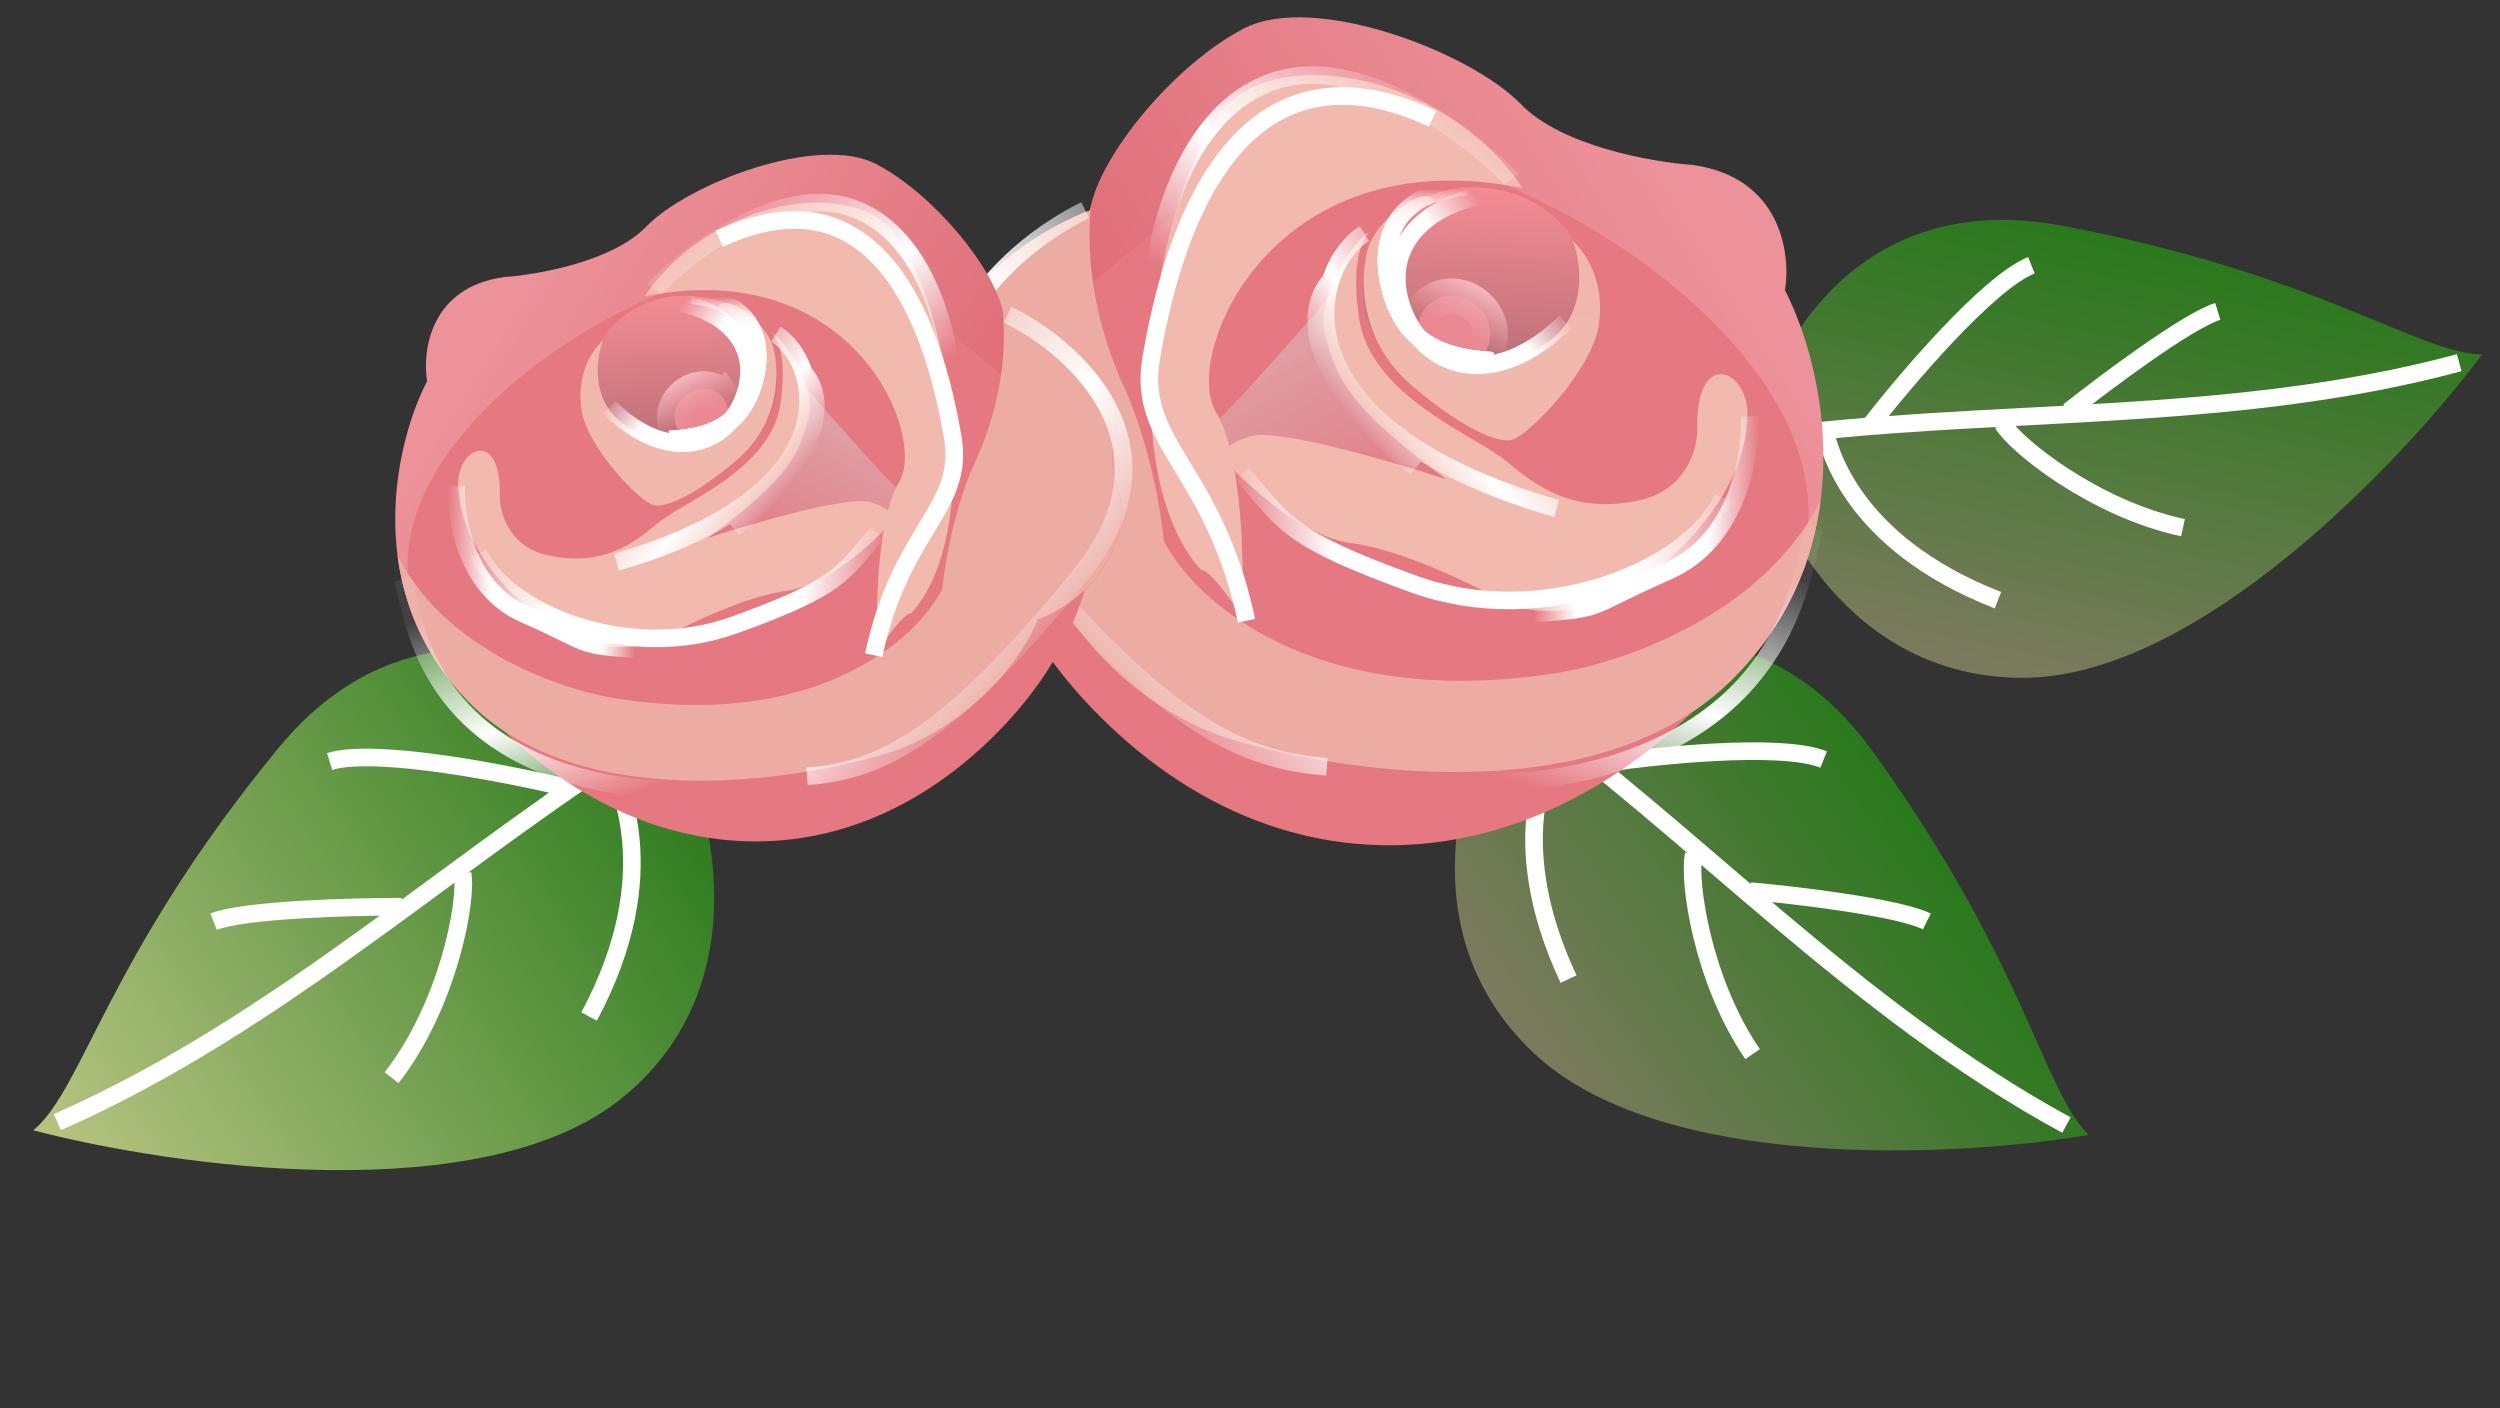 <svg width="142" height="80" fill="none" xmlns="http://www.w3.org/2000/svg"><rect width="100%" height="100%" fill="#333333" stroke="none"/><path d="M117.089 12.815c-11.646-2.173-16.503 7.082-17.476 11.982.966 4.563 5.372 13.693 15.271 13.702 9.898.01 21.527-12.242 26.104-18.37-3.59-.014-9.342-4.598-23.899-7.314Z" fill="url(#a)"/><path d="M117.503 23.363c2.106-1.67 6.749-5.142 8.467-5.675" stroke="#fff"/><path d="M99.994 24.877c12.776-1.771 26.512-.723 39.69-4.277" stroke="#fff"/><path d="M106.111 24.307c2.068-2.674 6.817-8.266 9.272-9.24M103.665 24.535c.22.794 1.379 6.27 9.819 9.557M113.752 24.061c.774 1.286 5.29 4.86 10.243 5.911" stroke="#fff"/><path d="M106.374 42.686c-6.937-9.603-16.836-6.248-20.92-3.37-2.446 3.972-5.549 13.623 1.615 20.454 7.163 6.831 24.033 5.974 31.572 4.692-2.59-2.486-3.596-9.772-12.267-21.776Z" fill="url(#b)"/><path d="M99.401 50.612c2.678.243 8.435.929 10.045 1.727" stroke="#fff"/><path d="M85.675 39.637c10.475 7.526 19.702 17.755 31.698 24.266" stroke="#fff"/><path d="M90.499 43.442c3.342-.512 10.637-1.288 13.086-.3M88.57 41.92c-.388.727-3.324 5.493.523 13.692M96.203 48.532c-.325 1.465.482 7.167 3.344 11.343" stroke="#fff"/><path d="M15.8 42.507c7.743-9.422 18.039-4.95 22.219-1.535 2.406 4.406 5.253 14.84-2.607 21.328-7.86 6.488-25.62 3.971-33.517 1.902 2.842-2.363 4.226-9.918 13.905-21.695Z" fill="url(#c)"/><path d="M22.807 51.5c-2.836-.002-8.94.166-10.675.85" stroke="#fff"/><path d="M37.772 41.288c-11.384 6.9-21.57 16.76-34.514 22.449" stroke="#fff"/><path d="M32.515 44.822c-3.502-.858-11.165-2.373-13.793-1.57M34.618 43.408c.377.8 3.264 6.088-1.158 14.33M26.273 49.621c.278 1.57-.825 7.482-4.03 11.594" stroke="#fff"/><path d="M101.114 28.175c-2.21 2.802-7.782 8.188-12.39 7.31-5.758-1.096-7.28-3.862-10.505-4.16" stroke="url(#d)" stroke-width="2"/><path d="M86.097 10.34c-3.822.077-11.614 1.326-12.198 5.707-.731 5.477 2.944 8.351 4.81 8.983" stroke="url(#e)" stroke-width="2"/><path d="M86.097 10.34c-3.822.077-11.614 1.326-12.198 5.707-.731 5.477 2.944 8.351 4.81 8.983" stroke="url(#f)" stroke-width="2"/><path d="M86.387 5.917c2.29 2.375 7.435 3.288 9.721 3.448 5.046.684 5.622 5.034 5.279 7.124 2.19 4.234 4.641 14.595-3.066 22.169-7.706 7.573-22.608 5.227-29.095 3.108-5.855-2.231-8.882-6.902-9.664-8.958-5.453-2.157-6.222-7.172-5.492-8.749.583-1.261.349-3.568.159-4.564.35-3.855 5.265-6.638 7.679-7.548.511-3.067 4.737-8.233 8.72-10.319C74.61-.458 83.523 2.95 86.386 5.918Z" fill="url(#g)"/><path d="M63.434 41.609c-9.825-8.993-8.629-19.306-5.58-21.663.934-1.028 4.633-4.5 11.949-10.156 9.145-7.07 40.48 10.643 31.225 24.7-9.254 14.058-25.313 18.36-37.594 7.119Z" fill="#E57881"/><path fill-rule="evenodd" clip-rule="evenodd" d="M61.96 11.682c-.257 2.813.094 6.498 2.014 10.59.543 1.192 1.729 4.551 2.132 8.444 1.68 3.357 8.43 9.569 21.982 7.561 3.744-.52 11.979-3.215 15.325-9.852-.444 3.466-1.893 7.09-5.092 10.233-7.706 7.573-22.608 5.227-29.095 3.108-5.855-2.231-8.882-6.902-9.664-8.958-5.453-2.157-6.221-7.172-5.492-8.749.583-1.261.349-3.568.159-4.564.35-3.855 5.265-6.638 7.679-7.548.014-.086.032-.175.052-.265Z" fill="#ECABA3"/><path d="M69.037 24.006c1.114-1.02 4.67-5.055 6.31-6.945-.052 1.477 2.397 4.693 2.792 4.982.394.289 7.08 5.735 7.618 5.762l-18.17-.914c.02-.537.336-1.866 1.45-2.885Z" fill="url(#h)"/><ellipse cx="6.468" cy="5.91" rx="6.468" ry="5.91" transform="matrix(-.999 -.05 -.035 .999 90.525 10.967)" fill="url(#i)"/><path d="M80.935 17.528c-.612.803-.454 2.067.512 2.806.965.739 2.224.559 2.835-.244.612-.803.454-2.067-.512-2.806-.965-.739-2.224-.559-2.835.244Z" fill="#EA8994" stroke="url(#j)" stroke-width="2"/><path d="M88.076 19.316c2.106-1.616 1.727-4.396 1.274-5.584.656.526 1.864 2.218 1.45 4.78-.412 2.56-3.993 6.253-4.944 6.474-.952.221-3.202-.968-5.689-3.11-3.566-3.072-2.578-7.257-2.578-7.257.196-1.738 2.41-3.375 3.222-3.469.65-.074.62.256.524.43-1.215.074-2.093 2.047-2.4 3.107-.307 1.06.686 3.53 1.86 4.666 1.173 1.135 4.649 1.982 7.281-.037Z" fill="url(#k)"/><path d="M97.58 21.273c.977-.166 1.712 1.162 1.675 2.236-.038 1.074-.14 4.027-3.91 7.737-4.318 4.25-8.445 3.744-10.077 2.855-1.675-.936-5.724-2.897-8.515-3.253-2.792-.355-5.995-3.35-7.248-4.802-.127-.23.001-.807 1.527-1.268 1.526-.46 8.04 1.436 11.105 2.442-5.78-4.326-6.138-5.688-6.86-8.145-.58-1.966 1.393-5.175 2.498-5.926-.845 1.033-.872 3.016-.577 4.947.682 4.457 6.644 6.654 8.346 8.085 1.703 1.43 3.805 3.015 7.472 2.258 2.933-.605 3.481-3.186 3.389-4.401-.015-.853.199-2.6 1.175-2.765Z" fill="#F2B9AE"/><path d="M69.101 6.717c2.846-4.429 12.903-2.712 17.389 3.968-14.326-2.872-19.343 9.516-17.432 12.705 1.53 2.552 1.625 8.823 1.481 11.64-.553-.88-1.795-2.646-2.333-2.673-4.802-5.351-2.954-19.647.895-25.64Z" fill="#F2B9AE"/><path d="M99.385 23.65c.102 2.202-.678 7.04-4.621 8.777-4.93 2.173-3.445 2.113-7.77 2.433" stroke="url(#l)"/><path d="M97.875 28.28c-1.895 4.074-10.241 7.554-17.564 4.9-7.322-2.655-7.294-3.46-9.758-6.274" stroke="url(#m)"/><path d="M84.799 20.495c-3.5-.176-4.803-1.451-5.55-3.237-.746-1.786-1.404-6.122 4.008-6.657" stroke="url(#n)"/><path d="M84.799 20.495c-3.5-.176-4.803-1.451-5.55-3.237-.746-1.786-1.404-6.122 4.008-6.657" stroke="url(#o)"/><path d="M84.799 20.495c-3.5-.176-4.803-1.451-5.55-3.237-.746-1.786-1.404-6.122 4.008-6.657" stroke="url(#p)"/><path d="M88.921 18.282c-3.909 3.838-7.783 2.814-9.152-.46-1.369-3.274.494-6.43 5.906-6.964" stroke="url(#q)"/><path d="M85.833 10.193c-.515-.698-7.562-7.373-13.285-5.644-5.723 1.73-7.912 10.36-7.233 17.925" stroke="url(#r)"/><path d="M81.37 6.74C69.694 1.313 66.4 14.434 65.39 20.327c-.846 4.933 3.558 6.23 5.411 14.93" stroke="#fff"/><path d="M61.639 11.934c-4.664 2.276-12.18 9.043-4.94 17.906 9.051 11.079 13.557 13.323 18.666 13.714" stroke="url(#s)"/><path d="M103.072 30.021c-.738 1.846-.909 10.578-12.34 13.634-9.146 2.444-20.1-.967-24.434-2.978" stroke="url(#t)"/><path d="M75.658 15.867c-1.302 1.234-2.174 5.108 4.748 10.728M77.501 13.27c-3.031 1.864-5.503 10.884 10.915 15.61" stroke="url(#u)"/><path d="M24.485 31.34c1.834 2.324 6.455 6.79 10.276 6.063 4.777-.91 6.039-3.204 8.714-3.45" stroke="url(#v)" stroke-width="2"/><path d="M36.94 16.548c3.171.063 9.634 1.099 10.118 4.733.606 4.542-2.442 6.926-3.989 7.45" stroke="url(#w)" stroke-width="2"/><path d="M36.94 16.548c3.171.063 9.634 1.099 10.118 4.733.606 4.542-2.442 6.926-3.989 7.45" stroke="url(#x)" stroke-width="2"/><path d="M36.7 12.88c-1.899 1.969-6.166 2.726-8.063 2.859-4.184.567-4.662 4.175-4.378 5.909-1.816 3.511-3.85 12.105 2.543 18.386 6.392 6.282 18.751 4.336 24.132 2.578 4.856-1.85 7.367-5.724 8.016-7.43 4.522-1.789 5.16-5.948 4.554-7.256-.483-1.046-.29-2.96-.132-3.785-.29-3.198-4.367-5.506-6.369-6.26-.424-2.544-3.928-6.83-7.231-8.56-3.304-1.73-10.697 1.097-13.072 3.558Z" fill="url(#y)"/><path d="M55.738 42.482c8.148-7.459 7.157-16.012 4.628-17.967-.775-.853-3.843-3.733-9.91-8.424-7.586-5.864-33.575 8.828-25.9 20.487 7.676 11.66 20.996 15.228 31.182 5.904Z" fill="#E57881"/><path fill-rule="evenodd" clip-rule="evenodd" d="M56.96 17.66c.213 2.334-.078 5.39-1.67 8.784-.45.989-1.434 3.775-1.769 7.004-1.393 2.784-6.991 7.936-18.232 6.27-3.105-.43-9.935-2.666-12.71-8.17.368 2.874 1.57 5.88 4.223 8.486 6.392 6.282 18.751 4.336 24.132 2.578 4.856-1.85 7.367-5.724 8.015-7.43 4.523-1.789 5.16-5.948 4.556-7.256-.484-1.046-.29-2.96-.133-3.785-.29-3.198-4.367-5.506-6.369-6.26a3.912 3.912 0 0 0-.043-.22Z" fill="#ECABA3"/><path d="M51.09 27.882c-.924-.846-3.873-4.193-5.233-5.76.043 1.225-1.988 3.892-2.315 4.132-.328.24-5.873 4.757-6.32 4.78l15.07-.759c-.015-.445-.277-1.548-1.201-2.393Z" fill="url(#z)"/><ellipse cx="5.365" cy="4.902" rx="5.365" ry="4.902" transform="matrix(.999 -.05 .035 .999 33.269 17.067)" fill="url(#A)"/><path d="M41.086 22.614c.445.584.341 1.527-.39 2.088-.733.56-1.668.412-2.114-.172-.445-.585-.341-1.528.391-2.089.732-.56 1.667-.412 2.113.173Z" fill="#EA8994" stroke="url(#B)" stroke-width="2"/><path d="M35.3 23.992c-1.747-1.34-1.433-3.646-1.057-4.631-.544.436-1.546 1.84-1.204 3.964.343 2.124 3.313 5.187 4.102 5.37.789.184 2.656-.803 4.718-2.58 2.958-2.547 2.138-6.018 2.138-6.018-.162-1.442-1.998-2.8-2.672-2.877-.539-.062-.515.212-.435.356 1.009.061 1.737 1.697 1.991 2.577.254.88-.569 2.928-1.542 3.87-.974.94-3.857 1.644-6.04-.031Z" fill="url(#C)"/><path d="M27.417 25.615c-.81-.137-1.42.964-1.39 1.855.032.89.117 3.34 3.244 6.417 3.581 3.524 7.004 3.105 8.358 2.368 1.389-.776 4.747-2.403 7.062-2.698 2.316-.295 4.972-2.778 6.011-3.983.105-.19 0-.669-1.267-1.051-1.265-.383-6.667 1.19-9.21 2.025 4.795-3.588 5.09-4.718 5.69-6.756.48-1.63-1.156-4.292-2.072-4.915.7.857.724 2.502.479 4.103-.566 3.697-5.51 5.52-6.923 6.706-1.412 1.186-3.155 2.501-6.197 1.873-2.432-.502-2.887-2.643-2.81-3.65.012-.707-.165-2.156-.975-2.294Z" fill="#F2B9AE"/><path d="M51.037 13.543c-2.36-3.674-10.702-2.25-14.422 3.29 11.882-2.381 16.043 7.893 14.458 10.539-1.268 2.116-1.347 7.317-1.229 9.653.46-.73 1.49-2.194 1.936-2.216 3.982-4.439 2.45-16.296-.743-21.266Z" fill="#F2B9AE"/><path d="M25.92 27.587c-.085 1.826.562 5.838 3.832 7.28 4.09 1.802 2.857 1.752 6.445 2.018" stroke="url(#D)"/><path d="M27.172 31.427c1.572 3.379 8.494 6.265 14.567 4.063 6.074-2.201 6.05-2.87 8.094-5.203" stroke="url(#E)"/><path d="M38.017 24.97c2.903-.146 3.984-1.204 4.603-2.685.62-1.481 1.165-5.078-3.324-5.521" stroke="url(#F)"/><path d="M38.017 24.97c2.903-.146 3.984-1.204 4.603-2.685.62-1.481 1.165-5.078-3.324-5.521" stroke="url(#G)"/><path d="M38.017 24.97c2.903-.146 3.984-1.204 4.603-2.685.62-1.481 1.165-5.078-3.324-5.521" stroke="url(#H)"/><path d="M34.598 23.135c3.243 3.183 6.456 2.333 7.591-.382 1.135-2.715-.41-5.333-4.898-5.776" stroke="url(#I)"/><path d="M37.16 16.426c.427-.58 6.272-6.116 11.019-4.682 4.746 1.434 6.562 8.593 5.998 14.867" stroke="url(#J)"/><path d="M40.862 13.562c9.683-4.502 12.414 6.38 13.253 11.268.702 4.091-2.95 5.167-4.488 12.383" stroke="#fff"/><path d="M57.227 17.87c3.867 1.887 10.102 7.5 4.097 14.85-7.507 9.19-11.244 11.05-15.482 11.375" stroke="url(#K)"/><path d="M22.861 32.871c.613 1.531.754 8.774 10.236 11.308 7.585 2.027 16.67-.802 20.265-2.47" stroke="url(#L)"/><path d="M45.6 21.131c1.079 1.024 1.802 4.237-3.94 8.898m2.41-11.052c2.514 1.547 4.565 9.028-9.053 12.948" stroke="url(#M)"/><defs><linearGradient id="a" x1="122.236" y1="13.879" x2="116.85" y2="39.252" gradientUnits="userSpaceOnUse"><stop stop-color="#29791C"/><stop offset="1" stop-color="#7D7A5F"/></linearGradient><linearGradient id="b" x1="109.369" y1="47.005" x2="87.973" y2="61.671" gradientUnits="userSpaceOnUse"><stop stop-color="#29791C"/><stop offset="1" stop-color="#7D7A5F"/></linearGradient><linearGradient id="c" x1="38.643" y1="41.456" x2="3.204" y2="64.571" gradientUnits="userSpaceOnUse"><stop stop-color="#29791C"/><stop offset="1" stop-color="#B5C37F"/></linearGradient><linearGradient id="d" x1="89.742" y1="27.602" x2="89.341" y2="35.567" gradientUnits="userSpaceOnUse"><stop stop-color="#fff" stop-opacity="0"/><stop offset="1" stop-color="#fff"/></linearGradient><linearGradient id="e" x1="80.082" y1="10.038" x2="79.326" y2="25.061" gradientUnits="userSpaceOnUse"><stop stop-color="#fff" stop-opacity="0"/><stop offset="1" stop-color="#fff"/></linearGradient><linearGradient id="f" x1="80.082" y1="10.038" x2="79.326" y2="25.061" gradientUnits="userSpaceOnUse"><stop stop-color="#fff" stop-opacity="0"/><stop offset="1" stop-color="#fff"/></linearGradient><linearGradient id="g" x1="97.03" y1="13.849" x2="60.862" y2="36.273" gradientUnits="userSpaceOnUse"><stop stop-color="#ED929A"/><stop offset="1" stop-color="#DA616C"/></linearGradient><linearGradient id="h" x1="72.287" y1="19.731" x2="77.414" y2="28.784" gradientUnits="userSpaceOnUse"><stop stop-color="#D9D9D9" stop-opacity=".37"/><stop offset=".154" stop-color="#DEA5AB" stop-opacity=".713"/><stop offset="1" stop-color="#E27A84"/></linearGradient><linearGradient id="i" x1="6.468" y1="0" x2="6.468" y2="11.82" gradientUnits="userSpaceOnUse"><stop stop-color="#F48C94"/><stop offset=".946" stop-color="#B56C75"/></linearGradient><linearGradient id="j" x1="84.372" y1="16.494" x2="82.99" y2="19.117" gradientUnits="userSpaceOnUse"><stop stop-color="#F5B7BE"/><stop offset="1" stop-color="#EE9CA5" stop-opacity="0"/></linearGradient><linearGradient id="k" x1="84.254" y1="12.938" x2="83.316" y2="31.582" gradientUnits="userSpaceOnUse"><stop stop-color="#F1B7AD"/><stop offset="1" stop-color="#F2B9AE"/></linearGradient><linearGradient id="l" x1="100.122" y1="23.687" x2="87.072" y2="23.742" gradientUnits="userSpaceOnUse"><stop offset=".01" stop-color="#fff" stop-opacity="0"/><stop offset=".24" stop-color="#fff"/><stop offset=".818" stop-color="#fff"/><stop offset="1" stop-color="#fff" stop-opacity="0"/></linearGradient><linearGradient id="m" x1="99.49" y1="28.362" x2="70.447" y2="32.057" gradientUnits="userSpaceOnUse"><stop offset=".01" stop-color="#fff" stop-opacity="0"/><stop offset=".24" stop-color="#fff"/><stop offset=".818" stop-color="#fff"/><stop offset="1" stop-color="#fff" stop-opacity="0"/></linearGradient><linearGradient id="n" x1="86.218" y1="10.75" x2="85.844" y2="23.511" gradientUnits="userSpaceOnUse"><stop offset=".01" stop-color="#fff" stop-opacity="0"/><stop offset=".24" stop-color="#fff"/><stop offset=".818" stop-color="#fff"/><stop offset="1" stop-color="#fff" stop-opacity="0"/></linearGradient><linearGradient id="o" x1="86.218" y1="10.75" x2="85.844" y2="23.511" gradientUnits="userSpaceOnUse"><stop offset=".01" stop-color="#fff" stop-opacity="0"/><stop offset=".24" stop-color="#fff"/><stop offset=".818" stop-color="#fff"/><stop offset="1" stop-color="#fff" stop-opacity="0"/></linearGradient><linearGradient id="p" x1="86.218" y1="10.75" x2="85.844" y2="23.511" gradientUnits="userSpaceOnUse"><stop offset=".01" stop-color="#fff" stop-opacity="0"/><stop offset=".24" stop-color="#fff"/><stop offset=".818" stop-color="#fff"/><stop offset="1" stop-color="#fff" stop-opacity="0"/></linearGradient><linearGradient id="q" x1="89.209" y1="17.759" x2="80.376" y2="24.758" gradientUnits="userSpaceOnUse"><stop offset=".01" stop-color="#fff" stop-opacity="0"/><stop offset=".279" stop-color="#fff"/><stop offset=".818" stop-color="#fff"/><stop offset="1" stop-color="#fff" stop-opacity="0"/></linearGradient><linearGradient id="r" x1="86.033" y1="8.32" x2="75.792" y2="22.434" gradientUnits="userSpaceOnUse"><stop offset=".019" stop-color="#fff" stop-opacity=".07"/><stop offset=".56" stop-color="#fff"/><stop offset="1" stop-color="#fff" stop-opacity="0"/></linearGradient><linearGradient id="s" x1="76.391" y1="18.451" x2="58.394" y2="35.178" gradientUnits="userSpaceOnUse"><stop offset=".019" stop-color="#fff" stop-opacity=".07"/><stop offset=".56" stop-color="#fff"/><stop offset="1" stop-color="#fff" stop-opacity="0"/></linearGradient><linearGradient id="t" x1="103.212" y1="32.922" x2="97.599" y2="48.553" gradientUnits="userSpaceOnUse"><stop offset=".019" stop-color="#fff" stop-opacity=".07"/><stop offset=".56" stop-color="#fff"/><stop offset="1" stop-color="#fff" stop-opacity="0"/></linearGradient><linearGradient id="u" x1="82.717" y1="15.993" x2="75.206" y2="21.861" gradientUnits="userSpaceOnUse"><stop offset=".019" stop-color="#fff" stop-opacity=".07"/><stop offset=".56" stop-color="#fff"/><stop offset="1" stop-color="#fff" stop-opacity="0"/></linearGradient><linearGradient id="v" x1="33.918" y1="30.865" x2="34.25" y2="37.471" gradientUnits="userSpaceOnUse"><stop stop-color="#fff" stop-opacity="0"/><stop offset="1" stop-color="#fff"/></linearGradient><linearGradient id="w" x1="41.93" y1="16.297" x2="42.557" y2="28.757" gradientUnits="userSpaceOnUse"><stop stop-color="#fff" stop-opacity="0"/><stop offset="1" stop-color="#fff"/></linearGradient><linearGradient id="x" x1="41.93" y1="16.297" x2="42.557" y2="28.757" gradientUnits="userSpaceOnUse"><stop stop-color="#fff" stop-opacity="0"/><stop offset="1" stop-color="#fff"/></linearGradient><linearGradient id="y" x1="27.872" y1="19.458" x2="57.871" y2="38.057" gradientUnits="userSpaceOnUse"><stop stop-color="#ED929A"/><stop offset="1" stop-color="#DA616C"/></linearGradient><linearGradient id="z" x1="48.395" y1="24.337" x2="44.142" y2="31.845" gradientUnits="userSpaceOnUse"><stop stop-color="#D9D9D9" stop-opacity=".37"/><stop offset=".154" stop-color="#DEA5AB" stop-opacity=".713"/><stop offset="1" stop-color="#E27A84"/></linearGradient><linearGradient id="A" x1="5.365" y1="0" x2="5.365" y2="9.804" gradientUnits="userSpaceOnUse"><stop stop-color="#F48C94"/><stop offset=".946" stop-color="#B56C75"/></linearGradient><linearGradient id="B" x1="38.372" y1="21.652" x2="39.518" y2="23.827" gradientUnits="userSpaceOnUse"><stop stop-color="#F5B7BE"/><stop offset="1" stop-color="#EE9CA5" stop-opacity="0"/></linearGradient><linearGradient id="C" x1="38.469" y1="18.702" x2="39.247" y2="34.166" gradientUnits="userSpaceOnUse"><stop stop-color="#F1B7AD"/><stop offset="1" stop-color="#F2B9AE"/></linearGradient><linearGradient id="D" x1="25.308" y1="27.617" x2="36.132" y2="27.663" gradientUnits="userSpaceOnUse"><stop offset=".01" stop-color="#fff" stop-opacity="0"/><stop offset=".24" stop-color="#fff"/><stop offset=".818" stop-color="#fff"/><stop offset="1" stop-color="#fff" stop-opacity="0"/></linearGradient><linearGradient id="E" x1="25.833" y1="31.495" x2="49.921" y2="34.56" gradientUnits="userSpaceOnUse"><stop offset=".01" stop-color="#fff" stop-opacity="0"/><stop offset=".24" stop-color="#fff"/><stop offset=".818" stop-color="#fff"/><stop offset="1" stop-color="#fff" stop-opacity="0"/></linearGradient><linearGradient id="F" x1="36.84" y1="16.887" x2="37.151" y2="27.471" gradientUnits="userSpaceOnUse"><stop offset=".01" stop-color="#fff" stop-opacity="0"/><stop offset=".24" stop-color="#fff"/><stop offset=".818" stop-color="#fff"/><stop offset="1" stop-color="#fff" stop-opacity="0"/></linearGradient><linearGradient id="G" x1="36.84" y1="16.887" x2="37.151" y2="27.471" gradientUnits="userSpaceOnUse"><stop offset=".01" stop-color="#fff" stop-opacity="0"/><stop offset=".24" stop-color="#fff"/><stop offset=".818" stop-color="#fff"/><stop offset="1" stop-color="#fff" stop-opacity="0"/></linearGradient><linearGradient id="H" x1="36.84" y1="16.887" x2="37.151" y2="27.471" gradientUnits="userSpaceOnUse"><stop offset=".01" stop-color="#fff" stop-opacity="0"/><stop offset=".24" stop-color="#fff"/><stop offset=".818" stop-color="#fff"/><stop offset="1" stop-color="#fff" stop-opacity="0"/></linearGradient><linearGradient id="I" x1="34.36" y1="22.701" x2="41.686" y2="28.505" gradientUnits="userSpaceOnUse"><stop offset=".01" stop-color="#fff" stop-opacity="0"/><stop offset=".279" stop-color="#fff"/><stop offset=".818" stop-color="#fff"/><stop offset="1" stop-color="#fff" stop-opacity="0"/></linearGradient><linearGradient id="J" x1="36.994" y1="14.872" x2="45.488" y2="26.578" gradientUnits="userSpaceOnUse"><stop offset=".019" stop-color="#fff" stop-opacity=".07"/><stop offset=".56" stop-color="#fff"/><stop offset="1" stop-color="#fff" stop-opacity="0"/></linearGradient><linearGradient id="K" x1="44.991" y1="23.275" x2="59.918" y2="37.148" gradientUnits="userSpaceOnUse"><stop offset=".019" stop-color="#fff" stop-opacity=".07"/><stop offset=".56" stop-color="#fff"/><stop offset="1" stop-color="#fff" stop-opacity="0"/></linearGradient><linearGradient id="L" x1="22.745" y1="35.277" x2="27.401" y2="48.242" gradientUnits="userSpaceOnUse"><stop offset=".019" stop-color="#fff" stop-opacity=".07"/><stop offset=".56" stop-color="#fff"/><stop offset="1" stop-color="#fff" stop-opacity="0"/></linearGradient><linearGradient id="M" x1="39.744" y1="21.236" x2="45.974" y2="26.103" gradientUnits="userSpaceOnUse"><stop offset=".019" stop-color="#fff" stop-opacity=".07"/><stop offset=".56" stop-color="#fff"/><stop offset="1" stop-color="#fff" stop-opacity="0"/></linearGradient></defs></svg>